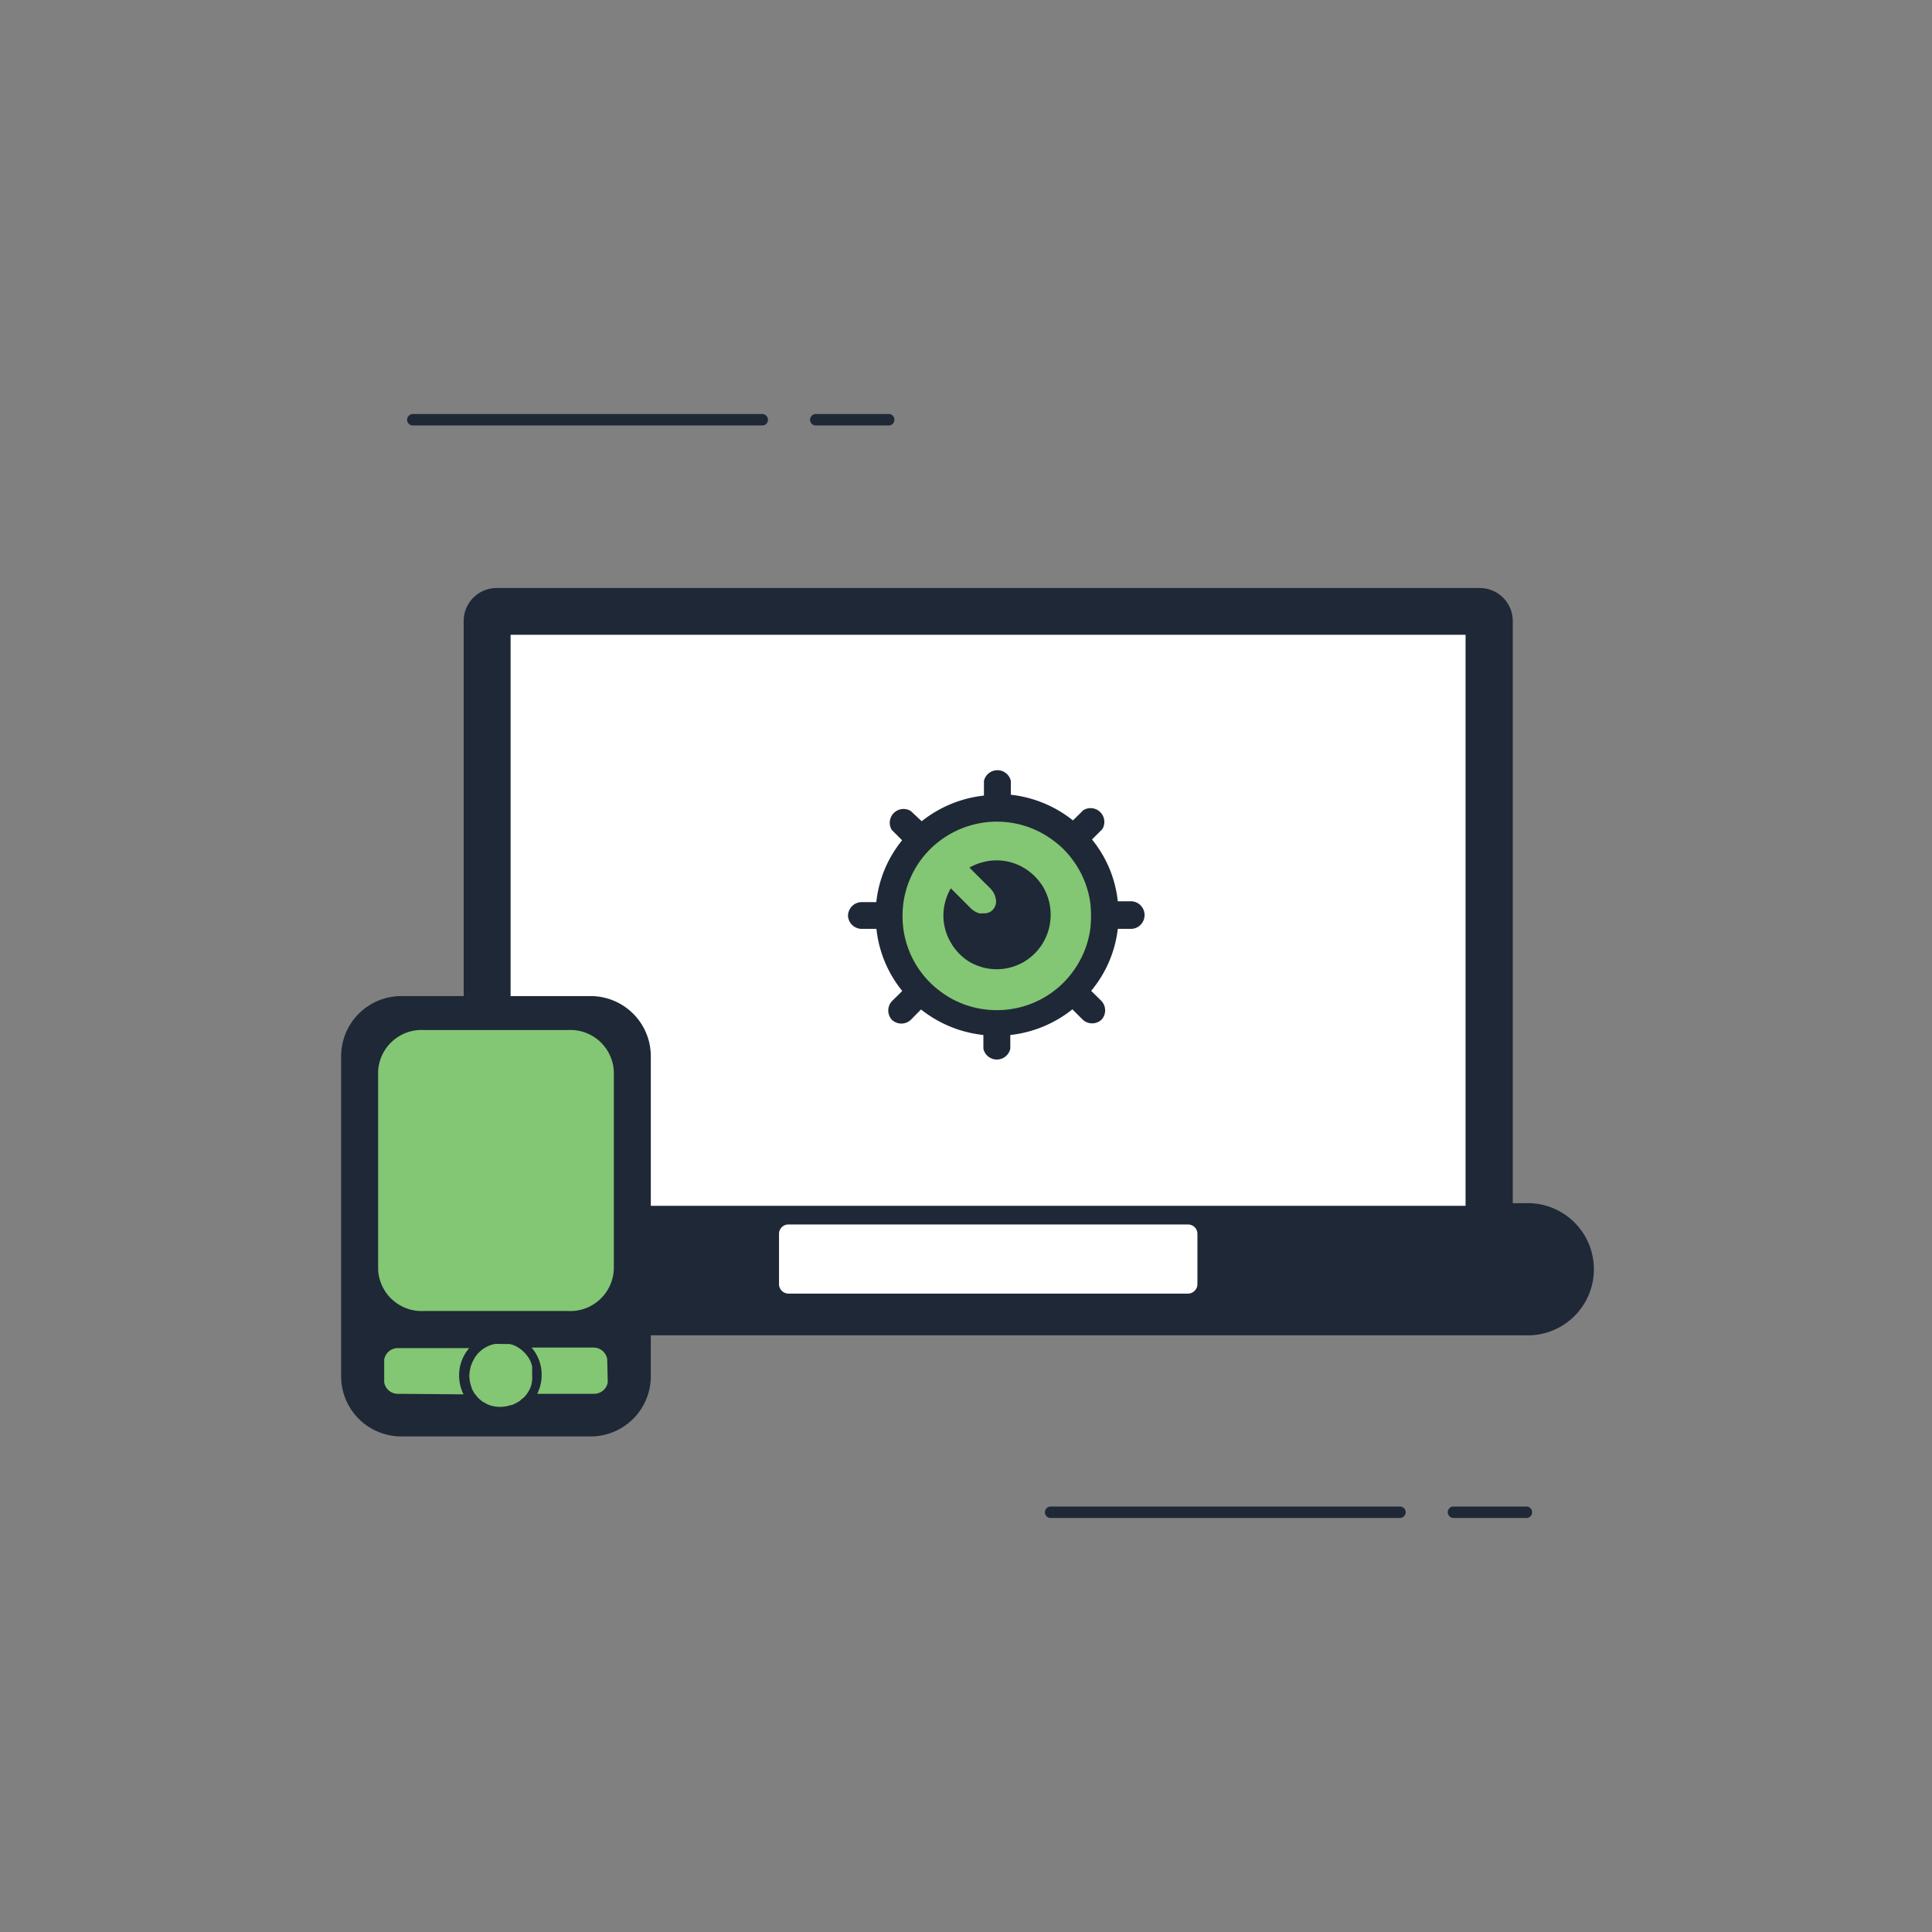 <svg xmlns="http://www.w3.org/2000/svg" viewBox="0 0 140 140"><rect x="0" y="0" width="140" height="140" fill="#808080" stroke="none"/><defs><style>.a{fill:#fff;}.b,.d{fill:#1f2836;}.b,.c{fill-rule:evenodd;}.c,.e{fill:#83c674;}.f{fill:none;}</style></defs><title>tech-icon</title><rect class="a" x="36" y="44" width="72" height="51"/><path class="b" d="M62.45,67.31h1.06a8.56,8.56,0,0,0,1.87,4.5l-.75.74a1,1,0,0,0,0,1.35,1,1,0,0,0,1.37,0l.74-.75A8.78,8.78,0,0,0,71.26,75v1a1,1,0,0,0,1.95,0V75a8.74,8.74,0,0,0,4.5-1.86l.75.75a1,1,0,0,0,1.36,0,1,1,0,0,0,0-1.35l-.75-.74A8.56,8.56,0,0,0,81,67.31H82a1,1,0,0,0,.94-1,1,1,0,0,0-.94-1H81a8.53,8.53,0,0,0-1.87-4.48l.75-.75a1,1,0,0,0-1.38-1.37l-.75.74a8.74,8.74,0,0,0-4.5-1.86V56.59a1,1,0,0,0-1.95,0v1.06a8.78,8.78,0,0,0-4.51,1.86L66,58.77a1,1,0,0,0-1.38,1.37l.75.75a8.53,8.53,0,0,0-1.87,4.48H62.45a1,1,0,0,0-1,1A1,1,0,0,0,62.45,67.31Z"/><path class="c" d="M79,65.37a6.81,6.81,0,0,0-1.3-3.1,6.4,6.4,0,0,0-1.38-1.37,6.79,6.79,0,0,0-3.11-1.29,6.83,6.83,0,0,0-1.95,0,6.88,6.88,0,0,0-4.5,2.66,6.91,6.91,0,0,0-1.29,3.1,7.93,7.93,0,0,0-.07,1,7.77,7.77,0,0,0,.07,1,6.77,6.77,0,0,0,2.67,4.47,6.72,6.72,0,0,0,3.12,1.29,6.83,6.83,0,0,0,1.95,0,6.78,6.78,0,0,0,3.11-1.28,6.69,6.69,0,0,0,1.38-1.38,6.81,6.81,0,0,0,1.3-3.1,7.77,7.77,0,0,0,.06-1A7.93,7.93,0,0,0,79,65.37Zm-3,1.95a3.93,3.93,0,0,1-1.66,2.29l-.14.09a4.3,4.3,0,0,1-1,.41,3.9,3.9,0,0,1-1.95,0,4.2,4.2,0,0,1-1-.41A4,4,0,0,1,69,68.47l-.09-.15a3.94,3.94,0,0,1-.42-1,3.79,3.79,0,0,1,0-1.95,3.91,3.91,0,0,1,.41-1l0,0,1,1,.48.48s0,0,0,0a1.42,1.42,0,0,0,.58.33,1,1,0,0,0,.29,0,.85.85,0,0,0,.68-.24.91.91,0,0,0,.25-.66,1.59,1.59,0,0,0-.06-.3,1.2,1.2,0,0,0-.18-.38,2,2,0,0,0-.19-.24l-.5-.49-1-1,0,0a3.81,3.81,0,0,1,1-.4,3.9,3.9,0,0,1,1.95,0,4,4,0,0,1,2.29,1.65.42.42,0,0,1,.09.14,3.94,3.94,0,0,1,.42,1A4,4,0,0,1,76,67.32Z"/><path class="d" d="M110.49,87.19h-.87V45a2.39,2.39,0,0,0-2.4-2.39H36A2.39,2.39,0,0,0,33.6,45V87.19h-.87a4.79,4.79,0,1,0,0,9.57h77.76a4.79,4.79,0,1,0,0-9.57ZM86.77,93.05a.69.69,0,0,1-.69.69H57.14a.69.69,0,0,1-.69-.69V89.41a.68.68,0,0,1,.69-.68H86.08a.68.68,0,0,1,.69.68Zm19.43-5.67H37V46H106.2Z"/><rect class="e" x="26.23" y="73.23" width="19.43" height="29.78" rx="3" ry="3"/><path class="d" d="M42.8,72.18H29.08a4.36,4.36,0,0,0-4.36,4.36V99.73a4.36,4.36,0,0,0,4.36,4.36H42.8a4.36,4.36,0,0,0,4.36-4.36V76.54A4.36,4.36,0,0,0,42.8,72.18ZM28.89,101a1,1,0,0,1-1.05-.83V98.52a1,1,0,0,1,1.05-.83H34a3,3,0,0,0-.73,2,3.05,3.05,0,0,0,.32,1.35Zm9.57-.51a2.31,2.31,0,0,1-.5.78l-.15.11-.15.14-.2.12-.16.08-.21.1H37a2.36,2.36,0,0,1-1.53,0h0l0,0-.15-.06-.24-.13-.14-.08-.28-.24,0,0h0l-.29-.35,0,0-.19-.35,0-.05a2.49,2.49,0,0,1-.17-.87,2.68,2.68,0,0,1,.13-.75l.06-.16.07-.15a2.21,2.21,0,0,1,1.18-1.12l0,0a2.91,2.91,0,0,1,.39-.12l.06,0a3.42,3.42,0,0,1,.45,0h.06l.36,0,.16,0,.25.07.16.07h0v0a2.42,2.42,0,0,1,1.09,1.08v0l0,0,.07.2.06.18,0,.23,0,.21,0,.17A2.23,2.23,0,0,1,38.46,100.49Zm5.58-.32a1,1,0,0,1-1,.83H38.93a3.05,3.05,0,0,0,.32-1.35,3,3,0,0,0-.73-2H43a1,1,0,0,1,1,.83ZM44.48,92a3.16,3.16,0,0,1-3.32,3H30.72a3.16,3.16,0,0,1-3.32-3V77.64a3.15,3.15,0,0,1,3.32-3H41.16a3.15,3.15,0,0,1,3.32,3Z"/><path class="d" d="M101.44,110H76.13a.41.41,0,0,1-.41-.42.41.41,0,0,1,.41-.41h25.31a.41.41,0,0,1,.42.41A.42.42,0,0,1,101.44,110Z"/><path class="d" d="M110.61,110h-5.28a.42.42,0,0,1-.42-.42.41.41,0,0,1,.42-.41h5.28a.41.41,0,0,1,.41.41A.41.41,0,0,1,110.61,110Z"/><path class="d" d="M55.23,30.83H29.92a.41.41,0,0,1-.42-.41.42.42,0,0,1,.42-.42H55.23a.42.42,0,0,1,.42.42A.41.41,0,0,1,55.23,30.83Z"/><path class="d" d="M64.4,30.83H59.12a.41.41,0,0,1-.42-.41.42.42,0,0,1,.42-.42H64.4a.41.41,0,0,1,.41.42A.41.41,0,0,1,64.4,30.83Z"/><rect class="f" width="140" height="140"/></svg>